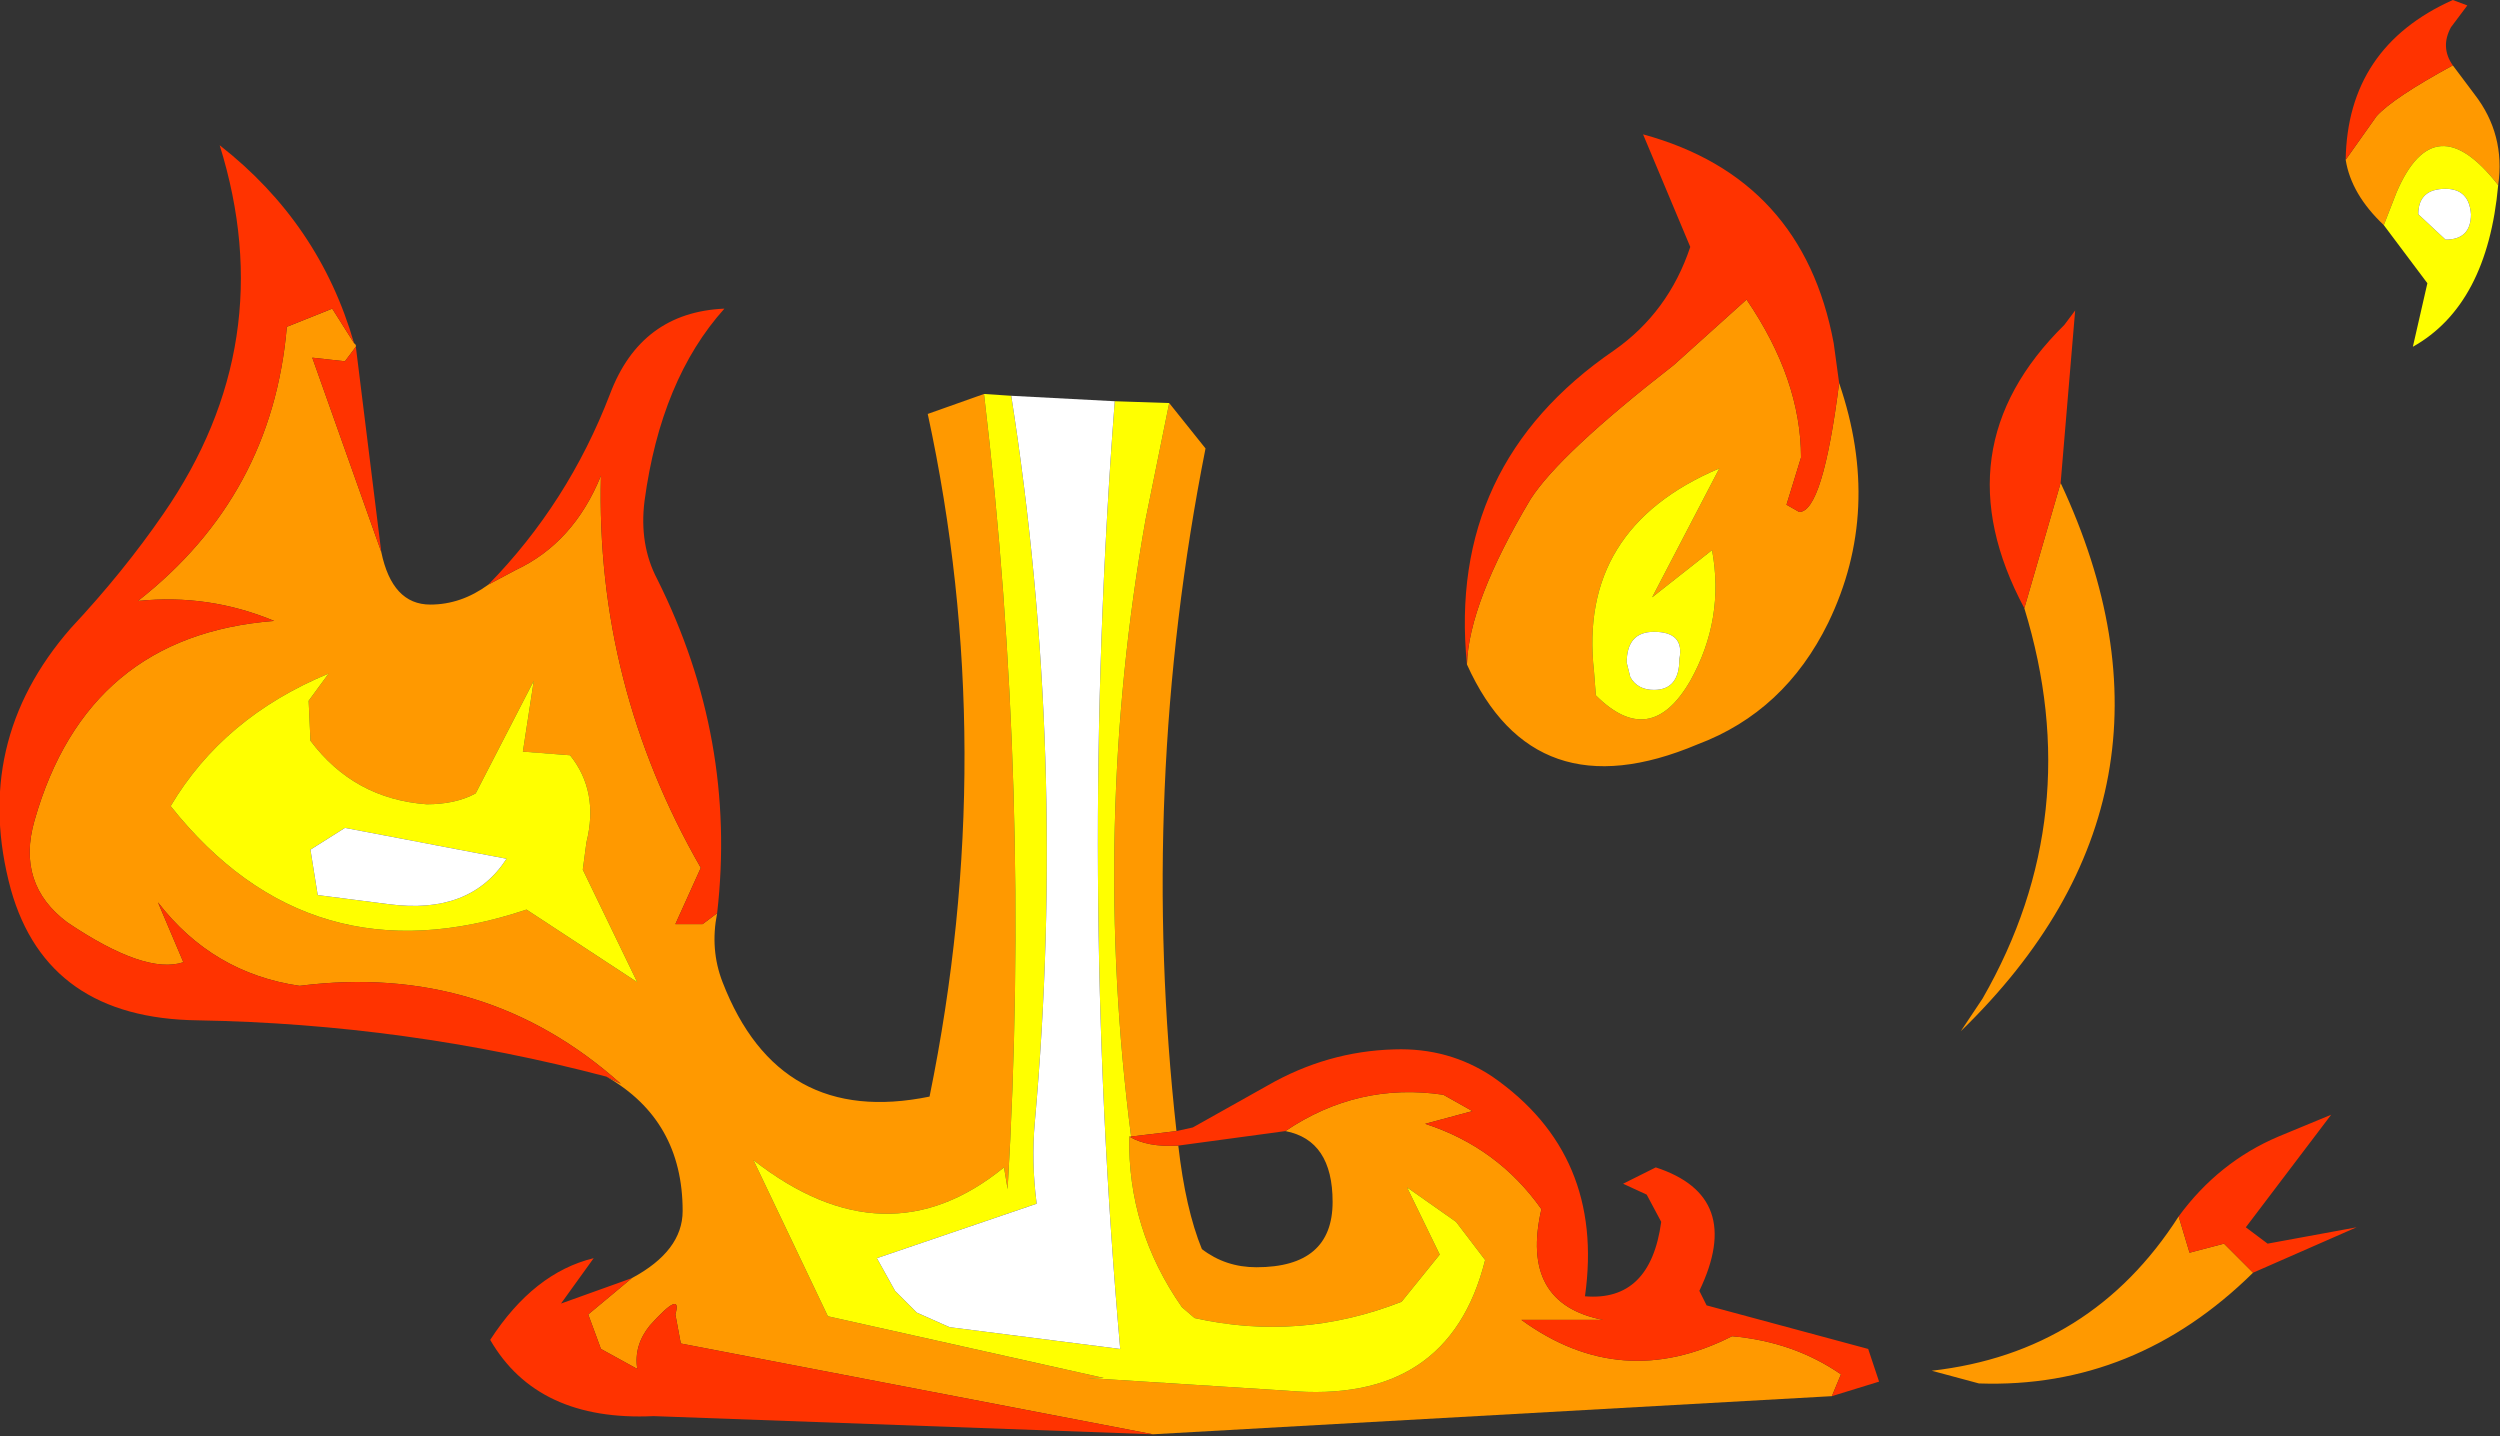 <?xml version="1.0" encoding="UTF-8" standalone="no"?>
<svg xmlns:xlink="http://www.w3.org/1999/xlink" height="39.55px" width="68.85px" xmlns="http://www.w3.org/2000/svg">
  <rect width="100%" height="100%" fill="#333333" stroke="none"/>
  <g transform="matrix(1.0, 0.0, 0.0, 1.0, 24.65, 32.25)">
    <path d="M15.75 -13.95 Q15.8 -15.65 17.5 -18.5 18.3 -19.75 21.45 -22.2 L23.45 -24.0 Q24.95 -21.8 24.95 -19.65 L24.55 -18.35 24.9 -18.15 Q25.55 -18.15 26.0 -21.7 27.2 -18.2 25.7 -15.1 24.5 -12.65 22.1 -11.75 17.6 -9.85 15.75 -13.95 M19.3 -13.1 Q20.8 -11.6 21.9 -13.5 22.85 -15.2 22.5 -17.1 L20.85 -15.8 22.7 -19.35 Q18.8 -17.7 19.25 -13.75 L19.3 -13.1 M2.45 -21.4 Q3.75 -10.45 3.1 0.5 L3.0 -0.1 Q-0.25 2.55 -3.9 -0.3 L-1.85 4.0 5.75 5.7 5.3 5.7 10.8 6.05 Q15.25 6.45 16.25 2.45 L15.45 1.4 14.1 0.45 15.0 2.3 13.95 3.6 Q11.15 4.7 8.25 4.05 L7.9 3.75 Q6.4 1.6 6.45 -0.95 6.95 -0.65 7.8 -0.7 8.0 1.05 8.45 2.15 9.1 2.65 9.95 2.65 12.05 2.65 12.05 0.85 12.05 -0.85 10.75 -1.1 12.75 -2.45 15.1 -2.1 L15.9 -1.65 14.6 -1.3 Q16.6 -0.65 17.8 1.05 17.2 3.65 19.5 4.1 L17.25 4.1 Q20.0 6.1 23.05 4.55 24.75 4.7 26.05 5.6 L25.8 6.2 7.1 7.25 -5.9 4.75 -6.05 3.95 Q-5.85 3.25 -6.75 4.25 -7.2 4.8 -7.1 5.45 L-8.1 4.9 -8.45 3.95 -7.25 2.95 Q-5.85 2.2 -5.85 1.1 -5.85 -1.4 -7.95 -2.6 L-7.55 -2.4 Q-11.3 -5.75 -16.4 -5.1 -18.8 -5.45 -20.3 -7.4 L-19.6 -5.75 Q-20.65 -5.4 -22.8 -6.85 -24.2 -7.9 -23.7 -9.65 -22.25 -14.75 -17.1 -15.15 -18.9 -15.9 -20.85 -15.7 -17.15 -18.6 -16.75 -23.25 L-15.5 -23.75 -14.9 -22.8 -14.85 -22.75 -14.85 -22.7 -15.15 -22.3 -16.05 -22.4 -14.15 -17.05 Q-13.85 -15.6 -12.8 -15.6 -11.95 -15.6 -11.2 -16.15 L-10.45 -16.55 Q-8.85 -17.3 -8.1 -19.15 -8.25 -13.4 -5.35 -8.35 L-6.05 -6.8 -5.3 -6.8 -4.9 -7.1 Q-5.1 -6.1 -4.75 -5.2 -3.2 -1.2 0.95 -2.05 2.9 -11.6 0.9 -20.85 L2.45 -21.4 M6.5 -0.95 Q5.4 -9.5 6.9 -17.95 L7.55 -21.15 8.55 -19.9 Q6.7 -10.55 7.75 -1.1 L6.5 -0.95 M31.1 -15.5 L32.1 -18.95 Q36.1 -10.4 29.35 -3.85 L29.95 -4.75 Q32.85 -9.8 31.1 -15.5 M37.4 2.8 Q34.15 6.0 29.85 5.85 L28.55 5.5 Q32.95 5.0 35.35 1.25 L35.65 2.25 36.6 2.0 37.4 2.8 M39.95 -27.85 L40.8 -29.05 Q41.25 -29.55 42.9 -30.45 L43.5 -29.65 Q44.35 -28.55 44.15 -27.15 42.4 -29.4 41.35 -26.95 L41.0 -26.05 Q40.1 -26.9 39.95 -27.85 M-15.6 -13.7 Q-18.5 -12.5 -19.95 -10.05 -16.1 -5.2 -10.15 -7.2 L-7.1 -5.2 -8.6 -8.3 -8.5 -9.05 Q-8.15 -10.45 -8.95 -11.45 L-10.25 -11.55 -9.95 -13.5 -11.55 -10.4 Q-12.1 -10.1 -12.9 -10.1 -14.9 -10.25 -16.1 -11.85 L-16.15 -12.95 -15.6 -13.7" fill="#ff9900" fill-rule="evenodd" stroke="none"/>
    <path d="M15.75 -13.95 Q15.2 -19.45 19.8 -22.6 21.3 -23.65 21.9 -25.45 L20.6 -28.55 Q25.0 -27.35 25.85 -22.8 L26.0 -21.7 Q25.55 -18.15 24.9 -18.15 L24.55 -18.35 24.95 -19.65 Q24.95 -21.8 23.45 -24.0 L21.45 -22.2 Q18.3 -19.75 17.5 -18.5 15.8 -15.65 15.75 -13.95 M6.45 -0.95 L6.5 -0.95 7.75 -1.1 8.2 -1.2 10.25 -2.35 Q11.9 -3.3 13.75 -3.35 15.25 -3.4 16.45 -2.6 19.55 -0.45 19.0 3.45 20.8 3.6 21.1 1.4 L20.7 0.65 20.05 0.35 20.95 -0.1 Q23.4 0.7 22.15 3.3 L22.35 3.7 26.8 4.9 27.1 5.8 25.8 6.2 26.05 5.6 Q24.75 4.7 23.05 4.55 20.0 6.1 17.25 4.1 L19.5 4.1 Q17.2 3.65 17.8 1.05 16.6 -0.65 14.6 -1.3 L15.9 -1.65 15.1 -2.1 Q12.75 -2.45 10.75 -1.1 L7.8 -0.7 Q6.95 -0.65 6.45 -0.95 M7.1 7.25 L-6.65 6.75 Q-9.85 6.9 -11.15 4.65 -9.95 2.8 -8.3 2.4 L-9.2 3.65 -7.25 2.95 -8.45 3.95 -8.1 4.9 -7.1 5.45 Q-7.2 4.8 -6.75 4.25 -5.85 3.25 -6.05 3.95 L-5.9 4.75 7.1 7.25 M-7.95 -2.6 Q-13.45 -4.05 -19.2 -4.15 -23.35 -4.2 -24.35 -7.75 -25.45 -11.8 -22.7 -14.95 -21.25 -16.5 -20.15 -18.1 -16.9 -22.8 -18.6 -28.25 -15.85 -26.1 -14.9 -22.8 L-15.5 -23.75 -16.75 -23.25 Q-17.15 -18.6 -20.85 -15.7 -18.9 -15.9 -17.1 -15.15 -22.25 -14.75 -23.7 -9.65 -24.2 -7.9 -22.8 -6.85 -20.65 -5.4 -19.6 -5.75 L-20.3 -7.4 Q-18.8 -5.45 -16.4 -5.1 -11.3 -5.75 -7.55 -2.4 L-7.95 -2.6 M-14.85 -22.7 L-14.15 -17.05 -16.05 -22.4 -15.15 -22.3 -14.85 -22.7 M-11.2 -16.15 Q-9.0 -18.4 -7.85 -21.4 -7.0 -23.65 -4.7 -23.75 -6.45 -21.8 -6.9 -18.45 -7.05 -17.25 -6.55 -16.3 -4.35 -11.9 -4.9 -7.1 L-5.3 -6.8 -6.05 -6.8 -5.35 -8.35 Q-8.25 -13.4 -8.1 -19.15 -8.85 -17.3 -10.45 -16.55 L-11.2 -16.15 M32.1 -18.95 L31.1 -15.5 Q28.75 -19.9 32.2 -23.3 L32.5 -23.7 32.1 -18.95 M35.35 1.25 Q36.45 -0.25 38.1 -0.95 L39.55 -1.55 37.2 1.55 37.8 2.0 40.25 1.55 37.4 2.8 36.6 2.0 35.65 2.25 35.35 1.25 M39.95 -27.85 Q40.0 -30.95 42.9 -32.25 L43.3 -32.1 42.85 -31.5 Q42.55 -30.95 42.9 -30.45 41.25 -29.55 40.8 -29.05 L39.95 -27.85" fill="#ff3300" fill-rule="evenodd" stroke="none"/>
    <path d="M19.3 -13.1 L19.25 -13.75 Q18.8 -17.7 22.7 -19.35 L20.85 -15.8 22.5 -17.1 Q22.85 -15.2 21.9 -13.5 20.8 -11.6 19.3 -13.1 M6.05 -21.2 L7.55 -21.15 6.9 -17.95 Q5.4 -9.5 6.5 -0.95 L6.45 -0.95 Q6.4 1.6 7.9 3.75 L8.25 4.05 Q11.15 4.7 13.95 3.6 L15.0 2.3 14.1 0.45 15.45 1.4 16.25 2.45 Q15.25 6.45 10.8 6.05 L5.3 5.7 5.75 5.7 -1.85 4.0 -3.9 -0.3 Q-0.25 2.55 3.0 -0.1 L3.1 0.5 Q3.75 -10.45 2.45 -21.4 L3.2 -21.35 Q4.75 -11.45 3.85 -1.35 3.75 -0.25 3.9 0.9 L-0.5 2.4 0.0 3.3 0.6 3.9 1.5 4.3 6.2 4.9 Q5.05 -8.15 6.05 -21.2 M20.9 -14.85 Q20.15 -14.85 20.15 -14.0 L20.25 -13.6 Q20.45 -13.25 20.9 -13.25 21.6 -13.25 21.6 -14.1 21.75 -14.85 20.9 -14.85 M44.15 -27.15 Q43.85 -23.85 41.8 -22.7 L42.2 -24.45 41.0 -26.05 41.35 -26.95 Q42.4 -29.4 44.15 -27.15 M41.95 -26.35 L42.7 -25.65 Q43.4 -25.65 43.4 -26.35 43.35 -27.05 42.7 -27.05 41.95 -27.05 41.95 -26.35 M-15.6 -13.7 L-16.15 -12.95 -16.1 -11.85 Q-14.9 -10.25 -12.9 -10.1 -12.1 -10.1 -11.55 -10.4 L-9.95 -13.5 -10.25 -11.55 -8.95 -11.45 Q-8.15 -10.45 -8.5 -9.05 L-8.6 -8.3 -7.1 -5.2 -10.15 -7.2 Q-16.1 -5.2 -19.95 -10.05 -18.5 -12.5 -15.6 -13.7 M-10.7 -8.6 L-15.15 -9.45 -16.1 -8.85 -15.9 -7.6 -13.95 -7.35 Q-11.7 -7.05 -10.7 -8.6" fill="#ffff00" fill-rule="evenodd" stroke="none"/>
    <path d="M6.05 -21.2 Q5.05 -8.15 6.2 4.9 L1.5 4.3 0.6 3.9 0.0 3.3 -0.5 2.4 3.9 0.9 Q3.75 -0.25 3.85 -1.35 4.75 -11.45 3.2 -21.35 L6.05 -21.2 M20.9 -14.85 Q21.75 -14.85 21.6 -14.1 21.6 -13.25 20.9 -13.25 20.45 -13.25 20.25 -13.6 L20.15 -14.0 Q20.15 -14.85 20.9 -14.85 M41.95 -26.35 Q41.95 -27.05 42.7 -27.05 43.35 -27.05 43.4 -26.35 43.4 -25.65 42.7 -25.65 L41.95 -26.35 M-10.7 -8.6 Q-11.7 -7.05 -13.95 -7.35 L-15.9 -7.6 -16.1 -8.85 -15.15 -9.45 -10.7 -8.6" fill="#ffffff" fill-rule="evenodd" stroke="none"/>
  </g>
</svg>
